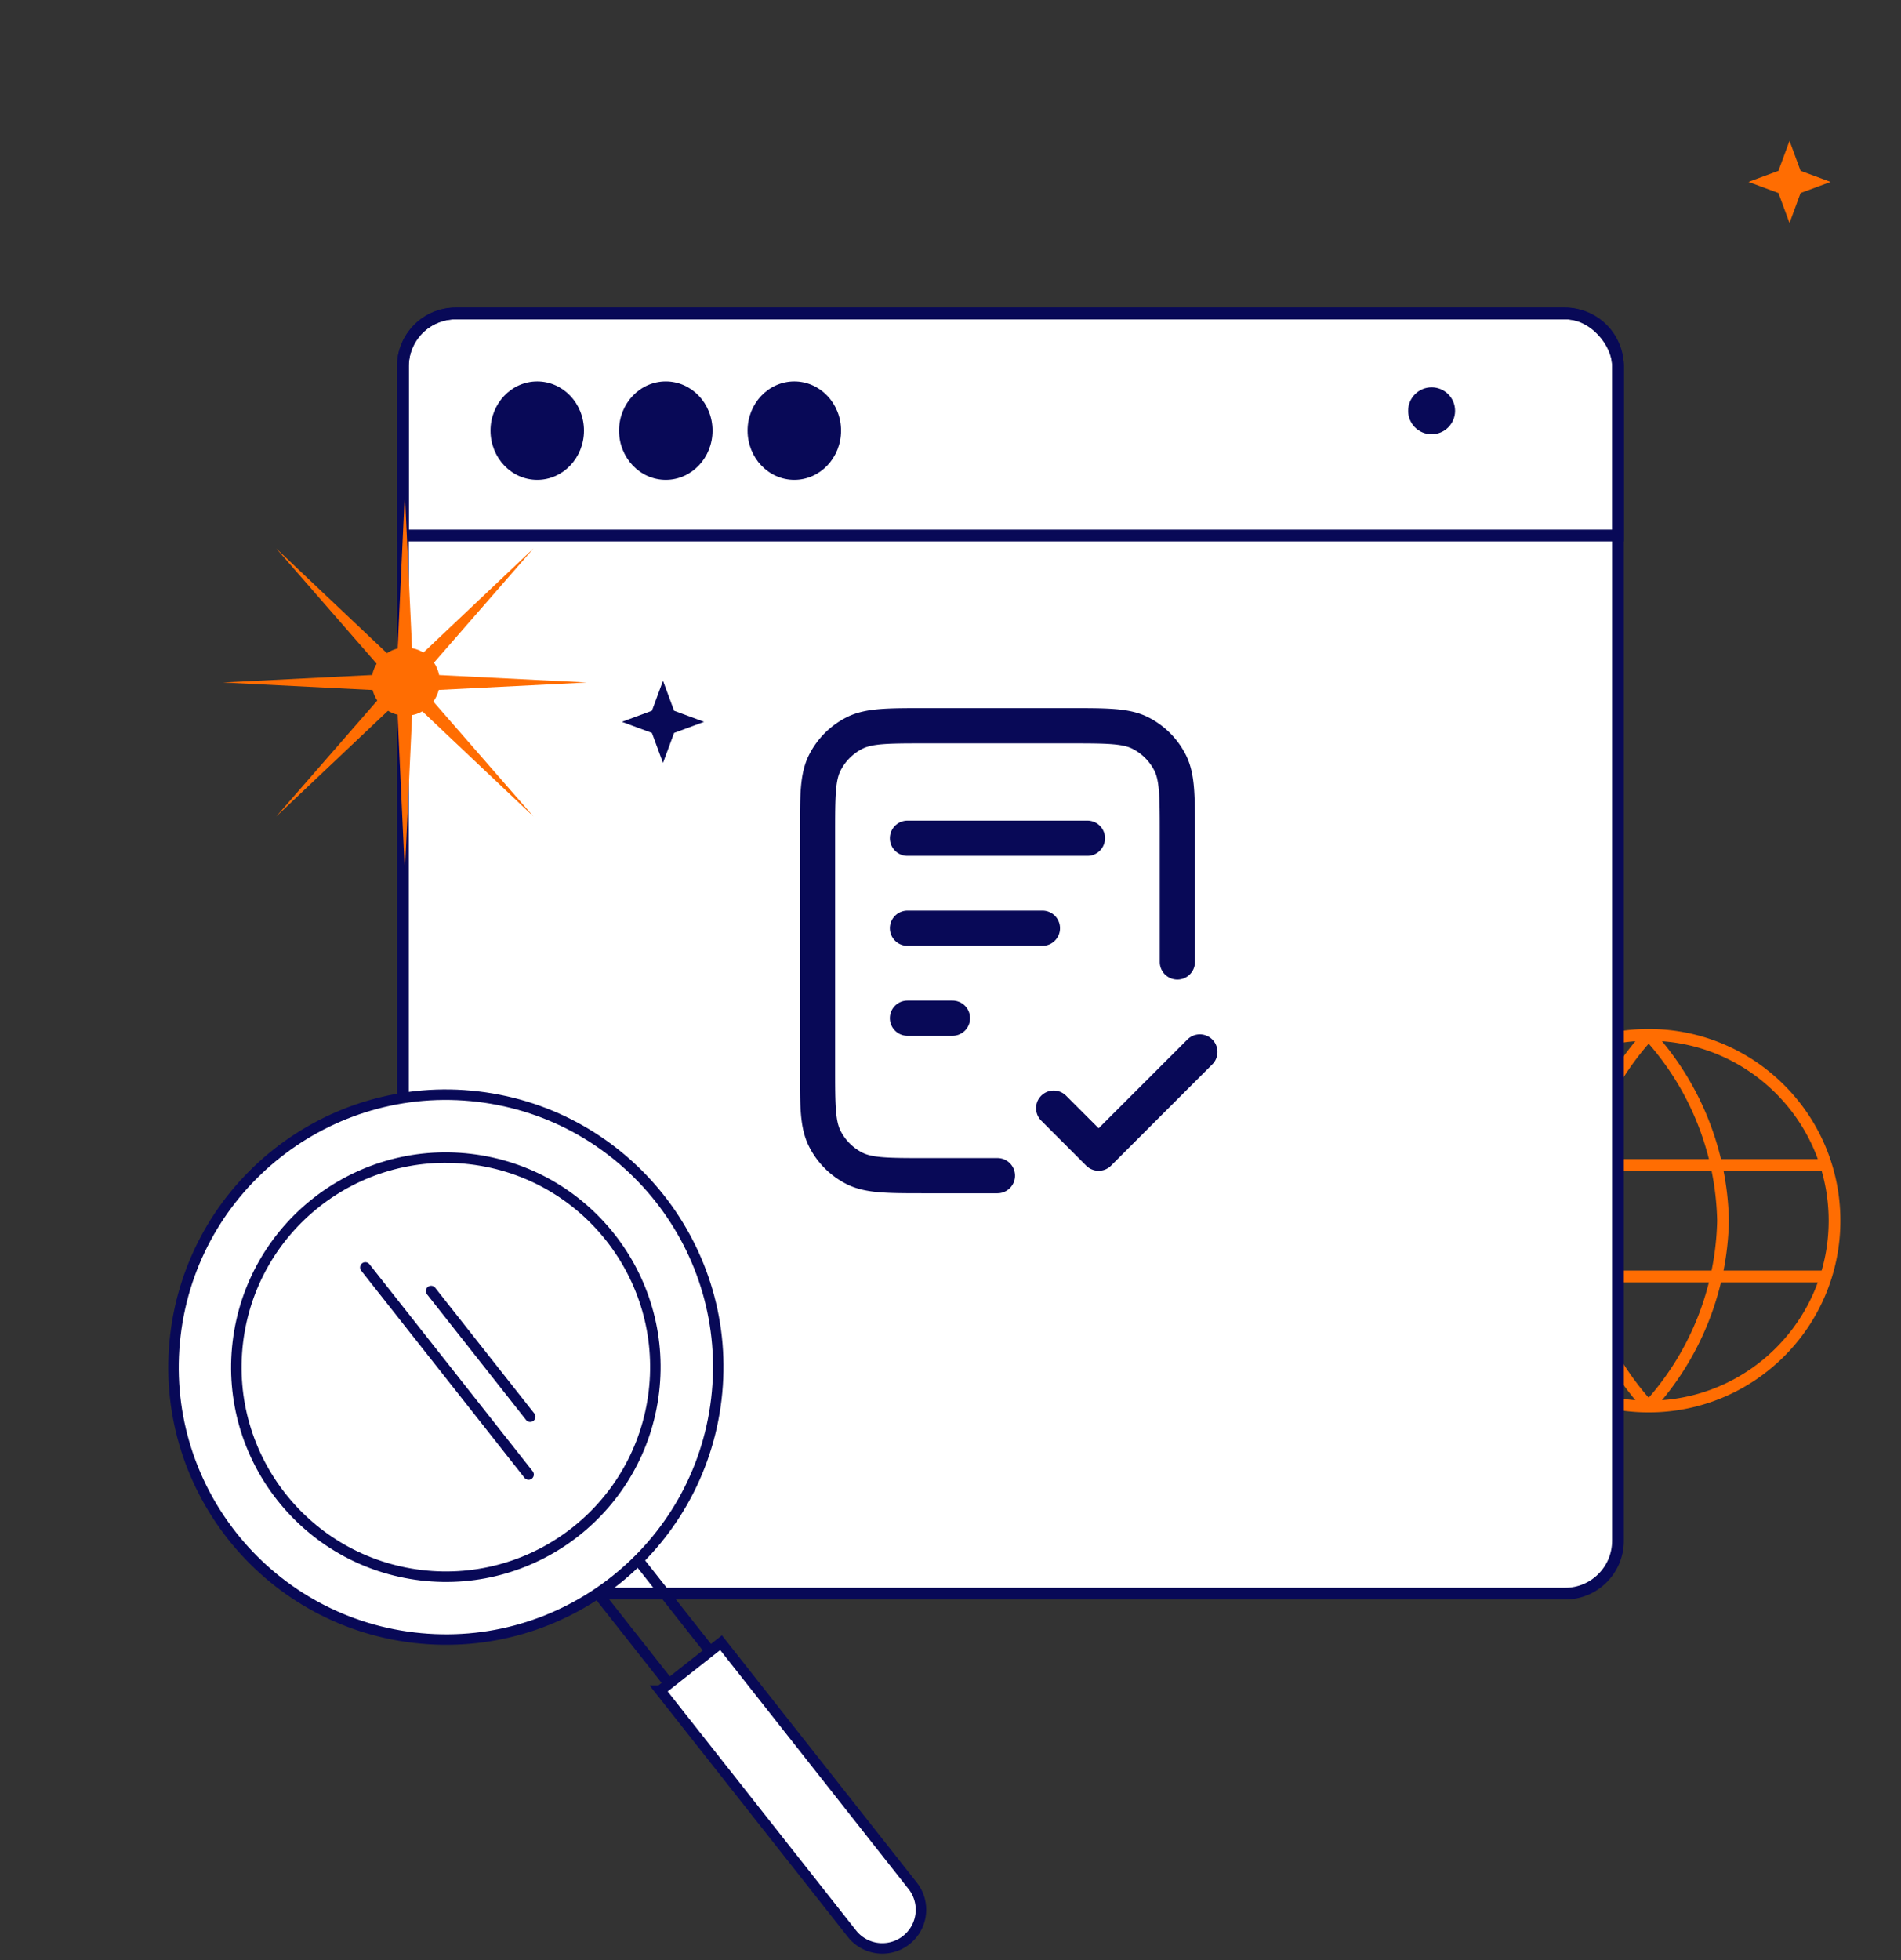 <svg width="162" height="167" fill="none" xmlns="http://www.w3.org/2000/svg"><rect width="100%" height="100%" fill="#333333" stroke="none"/><path d="M140.499 88.168a24.226 24.226 0 016.334 15.833 24.228 24.228 0 01-6.334 15.834m0-31.667a24.225 24.225 0 00-6.333 15.833 24.227 24.227 0 006.333 15.834m0-31.667c-8.744 0-15.833 7.089-15.833 15.833 0 8.745 7.089 15.834 15.833 15.834m0-31.667c8.745 0 15.834 7.089 15.834 15.833 0 8.745-7.089 15.834-15.834 15.834m-15.041-20.584h30.083m-30.083 9.5h30.083" stroke="#FF6D02" stroke-linecap="round" stroke-linejoin="round"/><rect x="34.336" y="26.707" width="103.545" height="109.069" rx="4.5" fill="#fff" stroke="#080957"/><path d="M34.336 31.207a4.5 4.5 0 014.5-4.5h94.545a4.5 4.5 0 014.5 4.5v14.417H34.336V31.207z" stroke="#080957"/><ellipse cx="45.783" cy="36.689" rx="3.983" ry="4.193" fill="#080957"/><ellipse cx="56.737" cy="36.689" rx="3.983" ry="4.193" fill="#080957"/><ellipse cx="67.69" cy="36.689" rx="3.983" ry="4.193" fill="#080957"/><path d="M34.5 42l.67 14.46 10.29-9.731-9.342 10.719L50 58.146l-13.882.698 9.342 10.719-10.29-9.732-.67 14.46-.67-14.46-10.29 9.732 9.342-10.719L19 58.146l13.882-.698-9.342-10.719 10.29 9.731L34.5 42z" fill="#FF6D02"/><circle cx="34.57" cy="58.074" r="2.906" fill="#FF6D02"/><path d="M56.5 58l.945 2.555L60 61.5l-2.555.945L56.5 65l-.945-2.555L53 61.5l2.555-.945L56.5 58z" fill="#080957"/><path d="M152.5 12l.945 2.555L156 15.5l-2.555.945L152.5 19l-.945-2.555L149 15.5l2.555-.945L152.5 12z" fill="#FF6D02"/><circle cx="122" cy="35" r="2" fill="#080957"/><circle cx="46.5" cy="117.5" r="2.5" fill="#080957"/><path stroke="#080957" stroke-width=".893" d="M49.681 134.16l3.505-2.763 7.551 9.577-3.505 2.763z"/><path d="M56.271 144.035l5.175-4.08 16.362 20.752a3.295 3.295 0 01-5.174 4.08L56.27 144.035z" fill="#fff" stroke="#080957" stroke-width=".893"/><circle cx="37.997" cy="116.478" r="23.209" transform="rotate(-83.255 37.997 116.478)" fill="#fff" stroke="#080957" stroke-width=".893"/><circle cx="37.994" cy="116.48" r="17.853" transform="rotate(-83.255 37.994 116.48)" stroke="#080957" stroke-width=".893"/><path stroke="#080957" stroke-width=".893" stroke-linecap="round" d="M45.045 125.629l-13.913-17.645m14.05 12.719l-8.445-10.71"/><path d="M100.333 81.957V71.032c0-3.22 0-4.83-.627-6.06a5.75 5.75 0 00-2.513-2.513c-1.23-.627-2.84-.627-6.06-.627H78.866c-3.22 0-4.83 0-6.06.627a5.75 5.75 0 00-2.513 2.513c-.627 1.23-.627 2.84-.627 6.06v19.933c0 3.22 0 4.83.627 6.06a5.75 5.75 0 002.513 2.514c1.23.626 2.84.626 6.06.626h6.133m3.834-21.083h-11.5m3.833 7.667h-3.833m15.333-15.334H77.333m12.458 23l3.833 3.834 8.625-8.625" stroke="#080957" stroke-width="3" stroke-linecap="round" stroke-linejoin="round"/></svg>